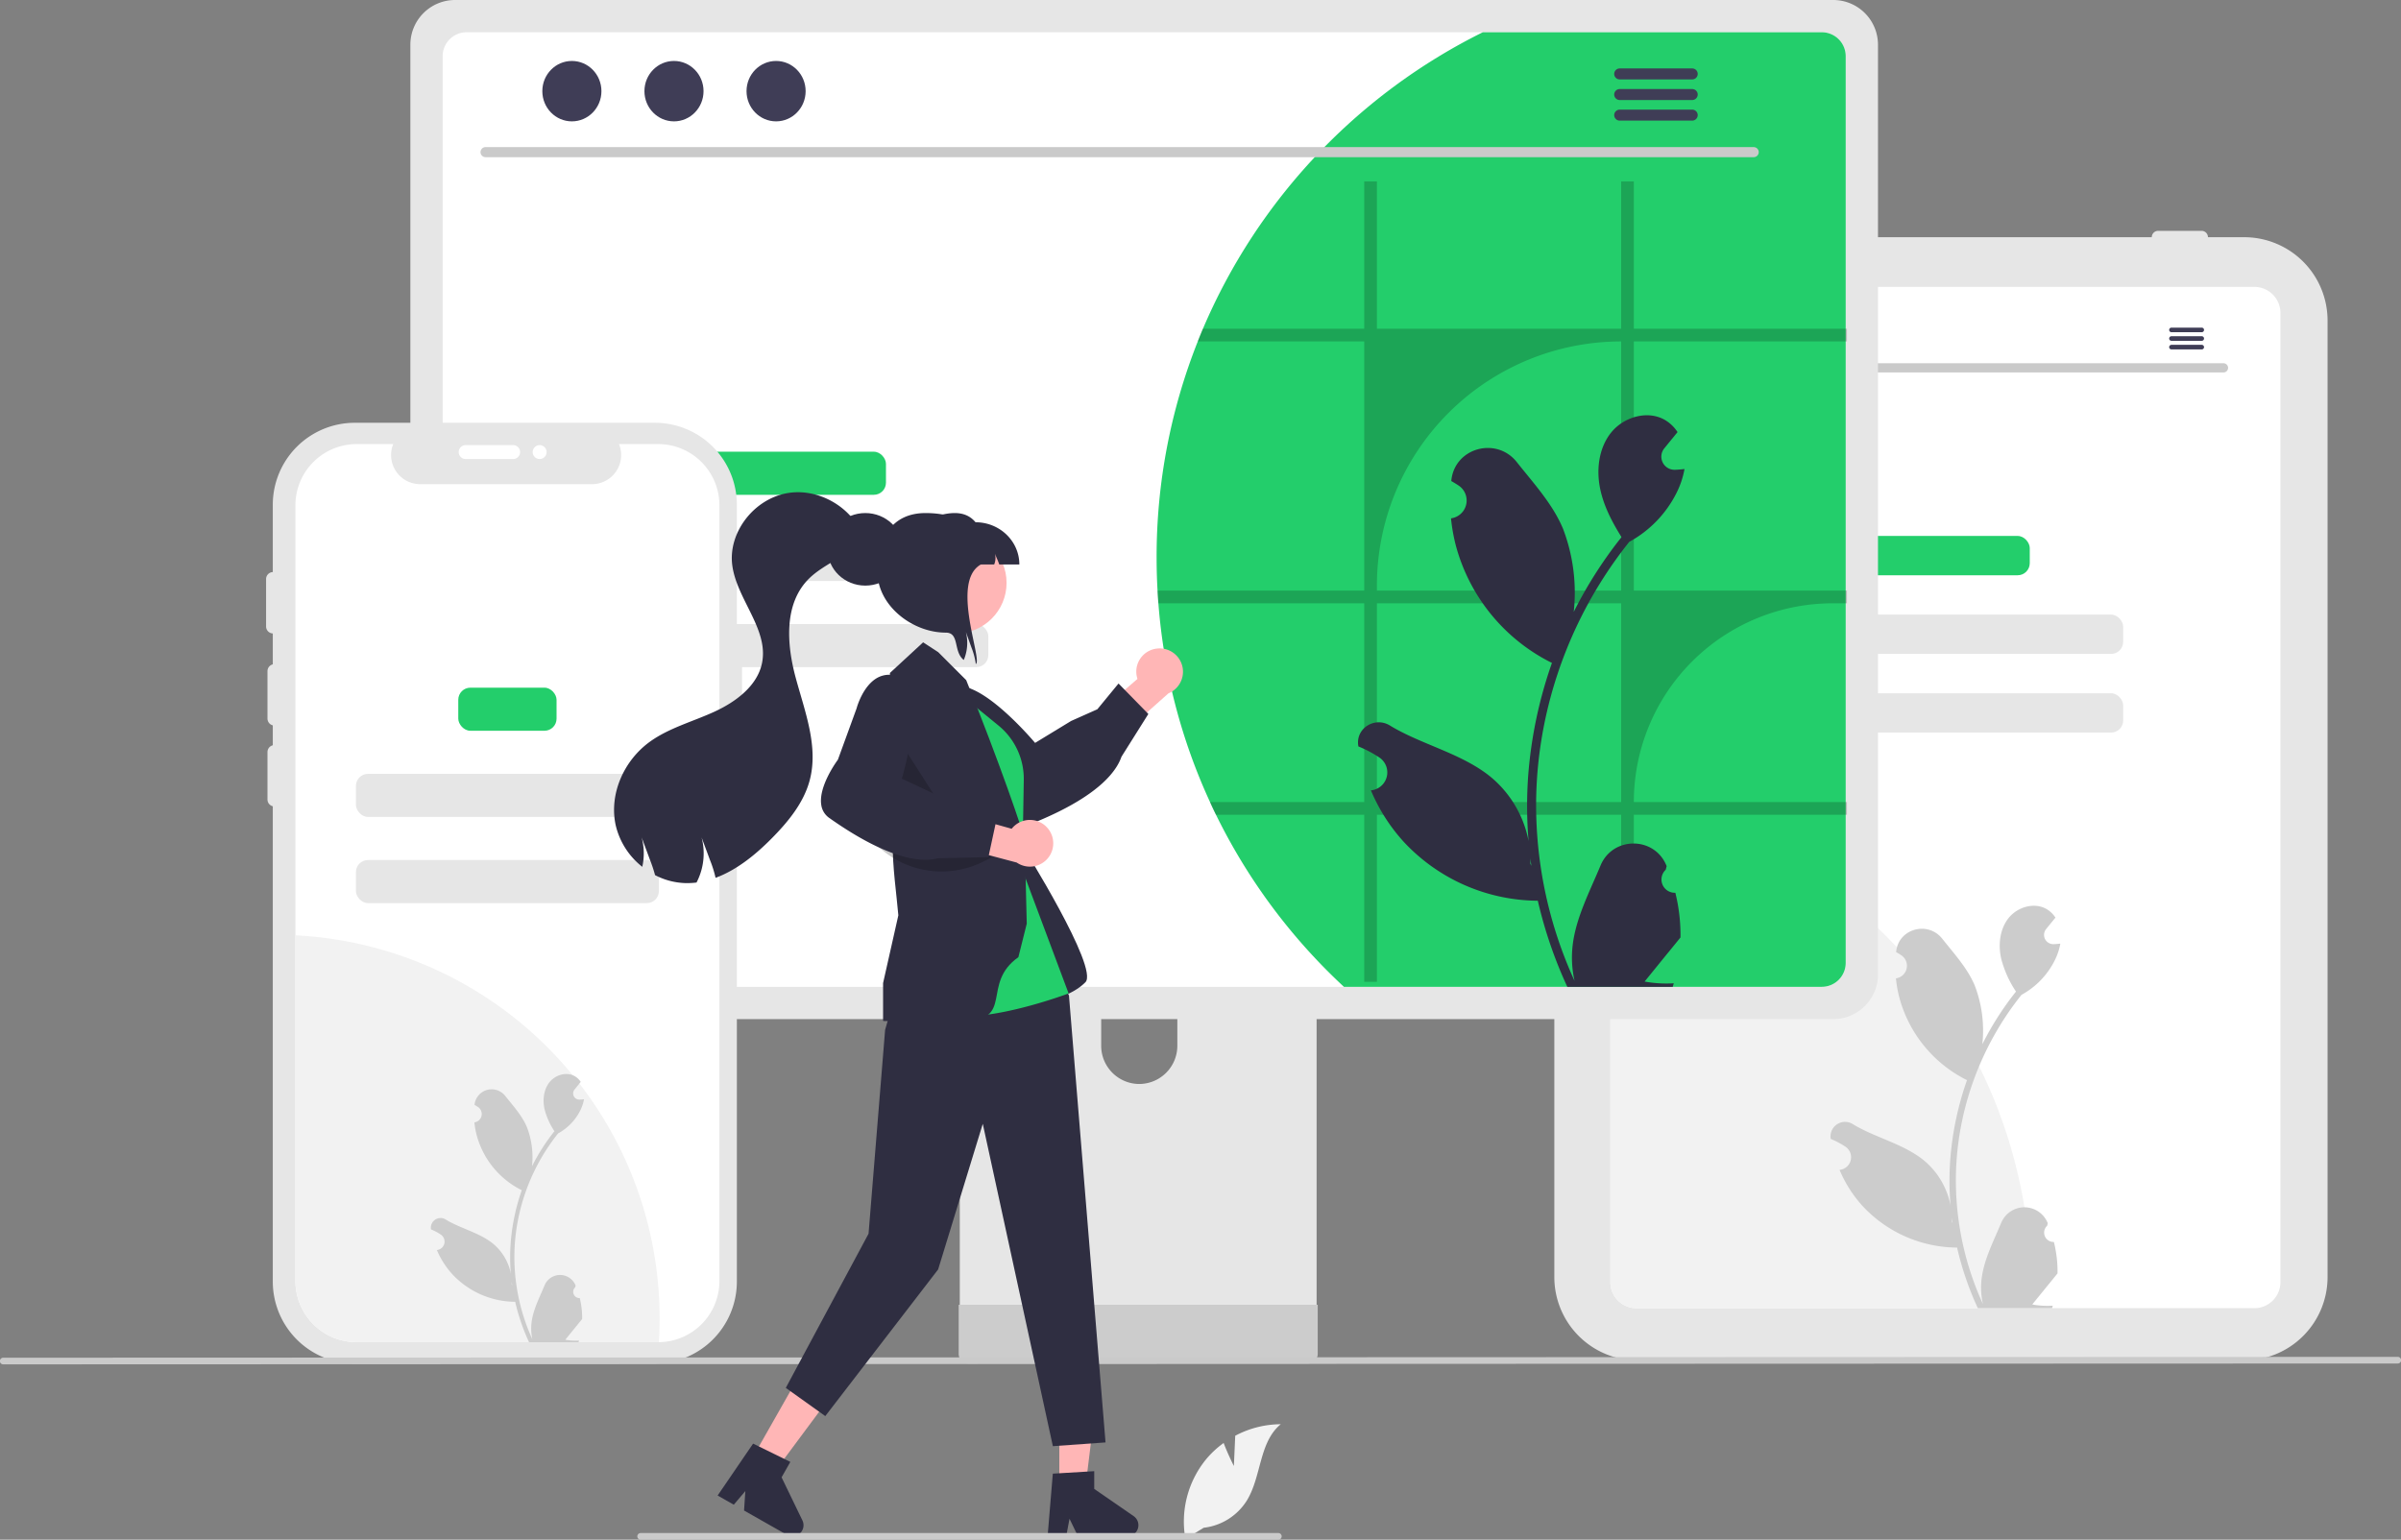 <svg xmlns="http://www.w3.org/2000/svg" width="860.131" height="551.742" viewBox="0 0 860.131 551.742">
  <rect x="0" y="0" width="860.131" height="551.742" fill="#808080" stroke="none"/>
  <g id="Group_3" data-name="Group 3" transform="translate(-1112 -43)">
    <g id="Group_2" data-name="Group 2" transform="translate(1111.995 43)">
      <path id="Path_39" data-name="Path 39" d="M973.935,661.629H756.586A29.859,29.859,0,0,1,726.761,631.8V288.961a29.859,29.859,0,0,1,29.826-29.826H973.935a29.859,29.859,0,0,1,29.826,29.826V631.8a29.859,29.859,0,0,1-29.826,29.825Z" transform="translate(-169.934 -174.129)" fill="#e6e6e6"/>
      <path id="Path_40" data-name="Path 40" d="M977.539,276.933H756.176a9.348,9.348,0,0,0-9.337,9.337V633.583a9.351,9.351,0,0,0,9.337,9.337H977.539a9.348,9.348,0,0,0,9.337-9.337V286.269a9.348,9.348,0,0,0-9.337-9.336Z" transform="translate(-169.934 -174.129)" fill="#fff"/>
      <path id="Path_41" data-name="Path 41" d="M761.9,259.135a2.284,2.284,0,0,1,2.282-2.282H779.7a2.282,2.282,0,0,1,0,4.563H764.181A2.284,2.284,0,0,1,761.9,259.135Z" transform="translate(-169.934 -174.129)" fill="#e6e6e6"/>
      <path id="Path_42" data-name="Path 42" d="M787.454,259.135a2.284,2.284,0,0,1,2.282-2.282h15.516a2.282,2.282,0,0,1,0,4.563H789.736a2.284,2.284,0,0,1-2.282-2.282Z" transform="translate(-169.934 -174.129)" fill="#e6e6e6"/>
      <path id="Path_43" data-name="Path 43" d="M940.785,259.135a2.284,2.284,0,0,1,2.282-2.282h15.516a2.282,2.282,0,1,1,0,4.563H943.067A2.284,2.284,0,0,1,940.785,259.135Z" transform="translate(-169.934 -174.129)" fill="#e6e6e6"/>
      <path id="Path_44" data-name="Path 44" d="M897.533,635.764c0,2.4-.046,4.792-.155,7.155h-141.2a9.351,9.351,0,0,1-9.337-9.337V458.767a179.289,179.289,0,0,1,150.694,177Z" transform="translate(-169.934 -174.129)" fill="#f2f2f2"/>
      <rect id="Rectangle_4" data-name="Rectangle 4" width="61.339" height="14.092" rx="4.339" transform="translate(665.804 192.056)" fill="#23ce6b"/>
      <rect id="Rectangle_5" data-name="Rectangle 5" width="128.277" height="14.092" rx="4.339" transform="translate(632.335 220.241)" fill="#e6e6e6"/>
      <rect id="Rectangle_6" data-name="Rectangle 6" width="128.277" height="14.092" rx="4.339" transform="translate(632.335 248.426)" fill="#e6e6e6"/>
      <path id="Path_45" data-name="Path 45" d="M905.728,619.183a3.348,3.348,0,0,1-2.426-5.8l.229-.912-.091-.219a8.991,8.991,0,0,0-16.584.062c-2.712,6.533-6.166,13.077-7.016,19.984a26.6,26.6,0,0,0,.467,9.147,106.635,106.635,0,0,1-9.7-44.289,102.935,102.935,0,0,1,.638-11.482q.529-4.688,1.467-9.309A107.87,107.87,0,0,1,894.1,530.644a28.708,28.708,0,0,0,11.939-12.387,21.9,21.9,0,0,0,1.992-5.984c-.581.076-1.172.124-1.753.162l-.553.029-.068,0a3.317,3.317,0,0,1-2.724-5.4l.753-.926c.381-.476.772-.943,1.153-1.42a1.662,1.662,0,0,0,.124-.143c.438-.543.877-1.077,1.315-1.62a9.592,9.592,0,0,0-3.144-3.039c-4.393-2.573-10.453-.791-13.626,3.182s-3.783,9.548-2.678,14.512a38.438,38.438,0,0,0,5.317,11.854c-.238.3-.486.6-.724.905a108.569,108.569,0,0,0-11.332,17.952,45.131,45.131,0,0,0-2.694-20.963c-2.579-6.222-7.413-11.462-11.67-16.84-5.113-6.461-15.6-3.641-16.5,4.549q-.013.119-.026.238.948.535,1.857,1.136a4.541,4.541,0,0,1-1.831,8.264l-.093.014a45.2,45.2,0,0,0,1.191,6.756,46.523,46.523,0,0,0,23.164,29.157c.372.191.734.381,1.105.562a110.817,110.817,0,0,0-5.965,28.071,105.1,105.1,0,0,0,.076,16.97l-.029-.2A27.773,27.773,0,0,0,859.2,590c-7.3-5.994-17.6-8.2-25.475-13.018a5.212,5.212,0,0,0-7.983,5.071q.016.105.032.21a30.5,30.5,0,0,1,3.421,1.648q.948.535,1.857,1.136a4.541,4.541,0,0,1-1.831,8.264l-.093.014-.19.029a45.224,45.224,0,0,0,8.318,13.026,46.564,46.564,0,0,0,33.769,14.817h.01a110.788,110.788,0,0,0,7.442,21.725h26.585c.1-.3.181-.6.267-.9a30.2,30.2,0,0,1-7.356-.438c1.972-2.42,3.945-4.86,5.917-7.28a1.661,1.661,0,0,0,.124-.143c1-1.239,2.011-2.468,3.011-3.707v0a44.241,44.241,0,0,0-1.3-11.271ZM875.285,559.3l.014-.019-.014.038ZM869.4,612.38l-.229-.514c.01-.372.01-.743,0-1.124,0-.1-.019-.21-.019-.315.086.657.162,1.315.257,1.972Z" transform="translate(-169.934 -174.129)" fill="#ccc"/>
      <path id="Path_46" data-name="Path 46" d="M966.474,307.6H767.241a1.649,1.649,0,1,1,0-3.3H966.474a1.649,1.649,0,1,1,0,3.3Z" transform="translate(-169.934 -174.129)" fill="#cacaca"/>
      <ellipse id="Ellipse_6" data-name="Ellipse 6" cx="4.846" cy="4.954" rx="4.846" ry="4.954" transform="translate(603.091 115.492)" fill="#3f3d56"/>
      <ellipse id="Ellipse_7" data-name="Ellipse 7" cx="4.846" cy="4.954" rx="4.846" ry="4.954" transform="translate(619.832 115.492)" fill="#3f3d56"/>
      <ellipse id="Ellipse_8" data-name="Ellipse 8" cx="4.846" cy="4.954" rx="4.846" ry="4.954" transform="translate(636.574 115.492)" fill="#3f3d56"/>
      <path id="Path_47" data-name="Path 47" d="M958.687,291.535H947.842a.821.821,0,1,0,0,1.643h10.845a.821.821,0,1,0,0-1.642Z" transform="translate(-169.934 -174.129)" fill="#3f3d56"/>
      <path id="Path_48" data-name="Path 48" d="M958.687,294.618H947.842a.821.821,0,1,0,0,1.642h10.845a.821.821,0,1,0,0-1.642Z" transform="translate(-169.934 -174.129)" fill="#3f3d56"/>
      <path id="Path_49" data-name="Path 49" d="M958.687,297.7H947.842a.821.821,0,1,0,0,1.642h10.845a.821.821,0,1,0,0-1.643Z" transform="translate(-169.934 -174.129)" fill="#3f3d56"/>
      <path id="Path_50" data-name="Path 50" d="M635.433,458.9H519.923a6.163,6.163,0,0,0-6.154,6.17V647.539H641.6V465.067a6.166,6.166,0,0,0-6.169-6.17ZM578.066,562.576a13.7,13.7,0,0,1-13.64-13.64V527.889a13.64,13.64,0,0,1,27.28,0v21.047a13.7,13.7,0,0,1-13.64,13.64Z" transform="translate(-169.934 -174.129)" fill="#e6e6e6"/>
      <path id="Path_51" data-name="Path 51" d="M513.372,641.7v17.6a3.449,3.449,0,0,0,3.442,3.442H638.557A3.459,3.459,0,0,0,642,659.307V641.7Z" transform="translate(-169.934 -174.129)" fill="#ccc"/>
      <path id="Path_52" data-name="Path 52" d="M826.707,174.129H332.947a16.028,16.028,0,0,0-16,16V523.323a16.018,16.018,0,0,0,16,16h493.76a16.018,16.018,0,0,0,16-16V190.132a16.029,16.029,0,0,0-16-16Z" transform="translate(-169.934 -174.129)" fill="#e6e6e6"/>
      <path id="Path_53" data-name="Path 53" d="M822.585,185.688H337.072a8.577,8.577,0,0,0-8.558,8.576V519.2a8.573,8.573,0,0,0,8.558,8.558H822.585a8.573,8.573,0,0,0,8.558-8.558V194.264a8.577,8.577,0,0,0-8.558-8.576Z" transform="translate(-169.934 -174.129)" fill="#fff"/>
      <path id="Path_54" data-name="Path 54" d="M831.144,194.264V519.2a8.573,8.573,0,0,1-8.558,8.558h-171.2a210.092,210.092,0,0,1-45.834-61.67q-1.121-2.242-2.135-4.537a208.227,208.227,0,0,1-18.5-71.225c-.125-1.512-.231-3.025-.3-4.555-.231-3.914-.338-7.882-.338-11.868a209.128,209.128,0,0,1,14.75-77.417c.587-1.53,1.21-3.043,1.85-4.555A210.665,210.665,0,0,1,701.131,185.688H822.585a8.577,8.577,0,0,1,8.559,8.576Z" transform="translate(-169.934 -174.129)" fill="#23ce6b"/>
      <path id="Path_55" data-name="Path 55" d="M798.18,230.457H343.887a1.807,1.807,0,1,1,0-3.614H798.18a1.807,1.807,0,1,1,0,3.614Z" transform="translate(-169.934 -174.129)" fill="#cacaca"/>
      <ellipse id="Ellipse_9" data-name="Ellipse 9" cx="10.587" cy="10.823" rx="10.587" ry="10.823" transform="translate(194.288 21.843)" fill="#3f3d56"/>
      <ellipse id="Ellipse_10" data-name="Ellipse 10" cx="10.587" cy="10.823" rx="10.587" ry="10.823" transform="translate(230.865 21.843)" fill="#3f3d56"/>
      <ellipse id="Ellipse_11" data-name="Ellipse 11" cx="10.587" cy="10.823" rx="10.587" ry="10.823" transform="translate(267.44 21.843)" fill="#3f3d56"/>
      <path id="Path_56" data-name="Path 56" d="M776.158,198.655H750.177a1.967,1.967,0,1,0,0,3.935h25.981a1.967,1.967,0,1,0,0-3.935Z" transform="translate(-169.934 -174.129)" fill="#3f3d56"/>
      <path id="Path_57" data-name="Path 57" d="M776.158,206.039H750.177a1.967,1.967,0,1,0,0,3.935h25.981a1.967,1.967,0,1,0,0-3.935Z" transform="translate(-169.934 -174.129)" fill="#3f3d56"/>
      <path id="Path_58" data-name="Path 58" d="M776.158,213.414H750.177a1.967,1.967,0,1,0,0,3.935h25.981a1.967,1.967,0,1,0,0-3.935Z" transform="translate(-169.934 -174.129)" fill="#3f3d56"/>
      <rect id="Rectangle_7" data-name="Rectangle 7" width="72.207" height="15.441" rx="4.339" transform="translate(245.183 161.871)" fill="#23ce6b"/>
      <rect id="Rectangle_8" data-name="Rectangle 8" width="145.55" height="15.441" rx="4.339" transform="translate(208.512 192.752)" fill="#e6e6e6"/>
      <rect id="Rectangle_9" data-name="Rectangle 9" width="145.55" height="15.441" rx="4.339" transform="translate(208.512 223.633)" fill="#e6e6e6"/>
      <path id="Path_59" data-name="Path 59" d="M390.326,509.127a53.05,53.05,0,0,1-3.345,18.629H337.072a8.573,8.573,0,0,1-8.558-8.558V456.424a52.716,52.716,0,0,1,8.434-.676,53.376,53.376,0,0,1,53.379,53.382Z" transform="translate(-169.934 -174.129)" fill="#6c63ff"/>
      <path id="Path_60" data-name="Path 60" d="M831.589,296.484v-4.555H755.24V239.138H750.7v52.791H663.2V239.138H658.66v52.791H600.869c-.641,1.512-1.263,3.025-1.851,4.555H658.66v89.285H584.606c.071,1.53.178,3.043.3,4.555H658.66v71.225H603.413q1.014,2.3,2.135,4.537H658.66v59.872H663.2V466.086H750.7v59.872h4.537V466.086h76.349v-4.537H755.24a71.225,71.225,0,0,1,71.225-71.225h5.124v-4.555H755.24V296.484ZM750.7,461.548H663.2V390.324H750.7Zm0-75.78H663.2v-1.779A87.505,87.505,0,0,1,750.7,296.484h0Z" transform="translate(-169.934 -174.129)" opacity="0.2"/>
      <path id="Path_61" data-name="Path 61" d="M770.116,494.045a4.755,4.755,0,0,1-3.446-8.241l.326-1.3-.129-.311c-4.377-10.438-19.213-10.366-23.553.088-3.852,9.278-8.757,18.572-9.964,28.382a37.777,37.777,0,0,0,.663,12.991,151.444,151.444,0,0,1-13.776-62.9,146.178,146.178,0,0,1,.907-16.307q.751-6.658,2.084-13.222a153.2,153.2,0,0,1,30.381-64.93,40.77,40.77,0,0,0,16.956-17.592,31.1,31.1,0,0,0,2.828-8.5c-.825.108-1.664.176-2.49.23l-.785.041-.1,0a4.711,4.711,0,0,1-3.869-7.675l1.07-1.315c.541-.677,1.1-1.34,1.637-2.016a2.342,2.342,0,0,0,.176-.2c.623-.771,1.245-1.529,1.868-2.3a13.623,13.623,0,0,0-4.466-4.317c-6.239-3.654-14.845-1.123-19.352,4.52s-5.372,13.56-3.8,20.61c1.34,6.036,4.263,11.57,7.551,16.835-.338.433-.69.853-1.029,1.286a154.19,154.19,0,0,0-16.093,25.5,64.1,64.1,0,0,0-3.827-29.772c-3.663-8.836-10.528-16.278-16.574-23.917-7.262-9.175-22.153-5.171-23.433,6.46q-.019.169-.036.338,1.347.76,2.637,1.613a6.449,6.449,0,0,1-2.6,11.737l-.132.02a64.179,64.179,0,0,0,1.692,9.595,66.073,66.073,0,0,0,32.9,41.41c.528.271,1.042.541,1.57.8a157.38,157.38,0,0,0-8.471,39.867,149.27,149.27,0,0,0,.108,24.1l-.041-.284A39.443,39.443,0,0,0,704.037,452.6c-10.362-8.512-25-11.647-36.181-18.489-5.381-3.294-12.277.963-11.338,7.2q.022.149.046.3a43.332,43.332,0,0,1,4.858,2.341q1.347.76,2.637,1.613a6.45,6.45,0,0,1-2.6,11.737l-.132.02-.271.041a64.228,64.228,0,0,0,11.814,18.5,66.131,66.131,0,0,0,47.96,21.043h.014a157.331,157.331,0,0,0,10.569,30.855H769.17c.135-.419.257-.853.379-1.272a42.9,42.9,0,0,1-10.447-.622c2.8-3.437,5.6-6.9,8.4-10.339a2.347,2.347,0,0,0,.176-.2c1.421-1.759,2.855-3.5,4.276-5.264v0a62.834,62.834,0,0,0-1.841-16.007ZM726.88,408.993l.02-.027-.02.054Zm-8.363,75.391-.325-.731c.014-.528.014-1.056,0-1.6,0-.149-.027-.3-.027-.447.122.934.23,1.868.365,2.8Z" transform="translate(-169.934 -174.129)" fill="#2f2e41"/>
      <path id="Path_62" data-name="Path 62" d="M433.911,405.741h0V355a29.369,29.369,0,0,0-29.369-29.369H297.035A29.369,29.369,0,0,0,267.666,355V633.38a29.369,29.369,0,0,0,29.369,29.369H404.542a29.369,29.369,0,0,0,29.369-29.369V441.861h0a1.852,1.852,0,0,0,1.852-1.852V407.594a1.852,1.852,0,0,0-1.852-1.853Z" transform="translate(-169.934 -174.129)" fill="#e6e6e6"/>
      <path id="Path_63" data-name="Path 63" d="M427.661,355.2v277.98a21.919,21.919,0,0,1-21.693,21.92,1.9,1.9,0,0,1-.237.01H297.7a21.932,21.932,0,0,1-21.93-21.928V355.2a21.932,21.932,0,0,1,21.928-21.93h13.112a10.427,10.427,0,0,0,9.65,14.36h61.59a10.435,10.435,0,0,0,9.64-14.36h14.04a21.932,21.932,0,0,1,21.93,21.928Z" transform="translate(-169.934 -174.129)" fill="#fff"/>
      <path id="Path_64" data-name="Path 64" d="M406.241,646.529q0,4.32-.27,8.57a1.91,1.91,0,0,1-.24.01H297.7a21.932,21.932,0,0,1-21.93-21.928V509.3a137.388,137.388,0,0,1,130.47,137.23Z" transform="translate(-169.934 -174.129)" fill="#f2f2f2"/>
      <path id="Path_65" data-name="Path 65" d="M268.261,434.129a2.5,2.5,0,0,1-2.5-2.5v-17a2.5,2.5,0,0,1,5,0v17A2.5,2.5,0,0,1,268.261,434.129Z" transform="translate(-169.934 -174.129)" fill="#e6e6e6"/>
      <rect id="Rectangle_10" data-name="Rectangle 10" width="35.207" height="15.441" rx="4.339" transform="translate(164.178 246.426)" fill="#23ce6b"/>
      <rect id="Rectangle_11" data-name="Rectangle 11" width="108.55" height="15.441" rx="4.339" transform="translate(127.507 277.307)" fill="#e6e6e6"/>
      <rect id="Rectangle_12" data-name="Rectangle 12" width="108.55" height="15.441" rx="4.339" transform="translate(127.507 308.188)" fill="#e6e6e6"/>
      <path id="Path_66" data-name="Path 66" d="M377.621,639.29A2.231,2.231,0,0,1,376,635.423l.153-.608-.061-.146a5.992,5.992,0,0,0-11.053.041c-1.808,4.354-4.109,8.715-4.676,13.319a17.726,17.726,0,0,0,.311,6.1,71.068,71.068,0,0,1-6.465-29.517,68.6,68.6,0,0,1,.425-7.652q.353-3.125.978-6.2a71.891,71.891,0,0,1,14.257-30.469,19.133,19.133,0,0,0,7.957-8.255,14.594,14.594,0,0,0,1.327-3.988c-.387.051-.781.083-1.168.108l-.368.019-.046,0a2.211,2.211,0,0,1-1.816-3.6l.5-.617c.254-.318.514-.629.768-.946a1.1,1.1,0,0,0,.083-.1c.292-.362.584-.718.876-1.08a6.392,6.392,0,0,0-2.1-2.026c-2.928-1.715-6.966-.527-9.081,2.121s-2.521,6.363-1.784,9.672a25.616,25.616,0,0,0,3.544,7.9c-.159.2-.324.4-.483.6a72.345,72.345,0,0,0-7.552,11.964,30.078,30.078,0,0,0-1.8-13.971c-1.719-4.146-4.941-7.639-7.778-11.223a6.174,6.174,0,0,0-11,3.032q-.009.079-.017.159.632.357,1.238.757a3.027,3.027,0,0,1-1.22,5.508l-.062.01a30.116,30.116,0,0,0,.794,4.5,31.006,31.006,0,0,0,15.438,19.432c.248.127.489.254.737.375A73.854,73.854,0,0,0,352.9,619.35a70.057,70.057,0,0,0,.051,11.31l-.019-.133a18.509,18.509,0,0,0-6.319-10.688c-4.863-3.995-11.733-5.465-16.978-8.676a3.474,3.474,0,0,0-5.32,3.379l.021.14a20.324,20.324,0,0,1,2.28,1.1q.632.357,1.237.757a3.027,3.027,0,0,1-1.22,5.508l-.062.009-.127.019a30.14,30.14,0,0,0,5.544,8.681,31.033,31.033,0,0,0,22.506,9.875h.006a73.83,73.83,0,0,0,4.96,14.479h17.718c.064-.2.121-.4.178-.6a20.13,20.13,0,0,1-4.9-.292c1.315-1.613,2.629-3.239,3.944-4.852a1.113,1.113,0,0,0,.083-.1c.667-.826,1.34-1.645,2.007-2.47h0a29.487,29.487,0,0,0-.864-7.512Zm-20.289-39.912.009-.013-.009.025Zm-3.925,35.378-.152-.343c.006-.248.006-.5,0-.749,0-.07-.013-.14-.013-.21.057.438.108.876.171,1.315Z" transform="translate(-169.934 -174.129)" fill="#ccc"/>
      <path id="Path_67" data-name="Path 67" d="M267.761,401.129a2.5,2.5,0,0,1-2.5-2.5v-17a2.5,2.5,0,0,1,5,0v17a2.5,2.5,0,0,1-2.5,2.5Z" transform="translate(-169.934 -174.129)" fill="#e6e6e6"/>
      <path id="Path_68" data-name="Path 68" d="M334.261,336.129a2.5,2.5,0,0,1,2.5-2.5h17a2.5,2.5,0,0,1,0,5h-17A2.5,2.5,0,0,1,334.261,336.129Z" transform="translate(-169.934 -174.129)" fill="#fff"/>
      <path id="Path_69" data-name="Path 69" d="M268.261,463.129a2.5,2.5,0,0,1-2.5-2.5v-17a2.5,2.5,0,0,1,5,0v17a2.5,2.5,0,0,1-2.5,2.5Z" transform="translate(-169.934 -174.129)" fill="#e6e6e6"/>
      <circle id="Ellipse_12" data-name="Ellipse 12" cx="2.5" cy="2.5" r="2.5" transform="translate(190.826 159.5)" fill="#fff"/>
      <path id="Path_70" data-name="Path 70" d="M1028.88,662.742l-857.75.307a1.191,1.191,0,1,1,0-2.381l857.75-.307a1.191,1.191,0,1,1,0,2.381Z" transform="translate(-169.934 -174.129)" fill="#cacaca"/>
      <path id="Path_72" data-name="Path 72" d="M379.495,532.711h9.386l4.466-36.2H379.493Z" fill="#ffb6b6"/>
      <path id="Path_73" data-name="Path 73" d="M547.1,702.21l14.838-.886v6.357l14.107,9.742a3.971,3.971,0,0,1-2.256,7.239H556.125l-3.045-6.288-1.189,6.288h-6.66Z" transform="translate(-169.934 -174.129)" fill="#2f2e41"/>
      <path id="Path_74" data-name="Path 74" d="M269.531,522.494l8.164,4.632,21.75-29.285L287.4,491.005Z" fill="#ffb6b6"/>
      <path id="Path_75" data-name="Path 75" d="M439.726,691.448,453.068,698l-3.137,5.529,7.461,15.435a3.971,3.971,0,0,1-5.535,5.182l-15.364-8.717.455-6.972-4.137,4.882-5.793-3.287Z" transform="translate(-169.934 -174.129)" fill="#2f2e41"/>
      <path id="Path_76" data-name="Path 76" d="M584.124,406.578a8.313,8.313,0,0,0-6.7,10.844l-14.363,12.432,5.426,10.571,20.037-17.841a8.358,8.358,0,0,0-4.4-16.005Z" transform="translate(-169.934 -174.129)" fill="#ffb6b6"/>
      <path id="Path_77" data-name="Path 77" d="M569.66,449.329c-4.791,7.256-15.529,14.264-31.465,20.477a6.839,6.839,0,0,1-5.5-.18c-6.014-2.737-9.868-12.912-10.23-13.9l-11.648-15.713c-.207-.229-5.654-6.411-5.031-12.488a8.877,8.877,0,0,1,3.823-6.362c8.817-6.536,28.579,16.165,31.143,19.183l12.9-7.858,9.4-4.193,7.586-9.231,10.682,10.92-9.607,15.283a18.416,18.416,0,0,1-2.049,4.059Z" transform="translate(-169.934 -174.129)" fill="#2f2e41"/>
      <path id="Path_78" data-name="Path 78" d="M536.162,477.169s27.6,43.961,22.6,48.961-12.781,6.313-12.781,6.313L528.76,510.13Z" transform="translate(-169.934 -174.129)" fill="#2f2e41"/>
      <path id="Path_79" data-name="Path 79" d="M511.761,417.129l13.007,8.8A33.552,33.552,0,0,1,537.84,464.2l-3.662,11.13Z" transform="translate(-169.934 -174.129)" fill="#2f2e41"/>
      <path id="Path_80" data-name="Path 80" d="M318.826,363l-1.739,6.057L311.153,442.1l-29.646,55.25,14.149,10.106L336.083,454.9l15.99-52.183,25.111,115.519,18.866-1.348-13.1-160.165-24.863-45.083Z" fill="#2f2e41"/>
      <path id="Path_81" data-name="Path 81" d="M509.548,419.342l18.1,14.795a24.655,24.655,0,0,1,8.184,12.6h0a24.653,24.653,0,0,1,.865,6.9l-.539,32.127,16.6,44.361s-45,17-51,2S509.548,419.342,509.548,419.342Z" transform="translate(-169.934 -174.129)" fill="#23ce6b"/>
      <path id="Path_82" data-name="Path 82" d="M514.963,539.916c-22.48,0-27.959.169-28.314.1l-.356-.072V526.42l5.467-24.291c-.639-7.541-2.136-17.485-2-26,.49-30.775-1.023-60.837-1.023-60.837l11.9-10.983,5.405,3.518,10.026,10.026c11.654,28.681,20.9,55.684,20.961,57.418l.733,29.858-3,12C521.189,526.71,533.589,539.916,514.963,539.916Z" transform="translate(-169.934 -174.129)" fill="#2f2e41"/>
      <path id="Path_83" data-name="Path 83" d="M323.846,267.973l-2.733,17.058,18.5,7.631Z" opacity="0.2"/>
      <circle id="Ellipse_13" data-name="Ellipse 13" cx="18.114" cy="18.114" r="18.114" transform="translate(324.37 190.753)" fill="#ffb6b6"/>
      <path id="Path_84" data-name="Path 84" d="M482.067,474.9h0a33.272,33.272,0,0,0,39.939,8.073l3.942-1.951Z" transform="translate(-169.934 -174.129)" opacity="0.2"/>
      <path id="Path_85" data-name="Path 85" d="M545.1,470.733a8.313,8.313,0,0,0-12.741.385l-18.289-5.134-5.831,10.353,25.929,6.888A8.358,8.358,0,0,0,545.1,470.733Z" transform="translate(-169.934 -174.129)" fill="#ffb6b6"/>
      <path id="Path_86" data-name="Path 86" d="M501.454,482.222c-8.7,0-20.461-5.1-34.427-14.972a6.839,6.839,0,0,1-2.88-4.687c-1.03-6.527,5.336-15.35,5.96-16.2l6.693-18.378c.077-.3,2.234-8.25,7.648-11.08a8.877,8.877,0,0,1,7.415-.316c10.313,3.756,2.26,32.756,1.155,36.559l13.664,6.431,8.677,5.531,11.883,1.243-3.226,14.931-18.047.406A18.42,18.42,0,0,1,501.454,482.222Z" transform="translate(-169.934 -174.129)" fill="#2f2e41"/>
      <path id="Path_88" data-name="Path 88" d="M611.961,699.466l.482-10.832A34.984,34.984,0,0,1,628.76,684.5c-7.837,6.407-6.858,18.758-12.171,27.375a21.043,21.043,0,0,1-15.431,9.724l-6.558,4.015a35.261,35.261,0,0,1,7.432-28.573,34.058,34.058,0,0,1,6.26-5.816C609.863,695.37,611.961,699.466,611.961,699.466Z" transform="translate(-169.934 -174.129)" fill="#f2f2f2"/>
      <path id="Path_89" data-name="Path 89" d="M627.861,725.871H399.479a1.191,1.191,0,1,1,0-2.381H627.861a1.191,1.191,0,1,1,0,2.381Z" transform="translate(-169.934 -174.129)" fill="#cacaca"/>
    </g>
    <path id="Path_90" data-name="Path 90" d="M797.54,380c-.018-.244-.044-.5-.079-.741a25.638,25.638,0,0,0-1.478-5.234c-.656-1.841-1.321-3.69-1.986-5.531a15.8,15.8,0,0,1-.743,10.049c-3.84-2.983-1.417-9.8-6.437-9.8-12.07,0-24.49-9.761-24.49-21.808s5.178-21.041,17.248-21.041,21.874,5.513,22.11,17.551C786.817,346.935,800.347,378.783,797.54,380Z" transform="translate(664.008 -99.042)" fill="#2f2e41"/>
    <path id="Path_29" data-name="Path 29" d="M889.851,317.314l-1.792-2.214c-4.2,6.472-12.752,8.92-18.307,14.365-9.111,8.938-8.112,23.465-4.836,35.589s8.253,24.68,5,36.822c-2.166,8.1-7.8,14.923-13.807,20.963-5.667,5.706-12.388,11.161-19.894,13.924a41.2,41.2,0,0,0-2.007-6.382c-1-2.7-2-5.409-3.006-8.1A22.43,22.43,0,0,1,830.077,437c-.206.486-.439.972-.682,1.449a26.779,26.779,0,0,1-4.341.189,25.063,25.063,0,0,1-10.521-2.844,49.056,49.056,0,0,0-1.792-5.41c-1-2.7-2-5.41-3.006-8.1a22.079,22.079,0,0,1,.224,10.531,26.685,26.685,0,0,1-9.531-14.932c-2.409-11.08,2.875-23.132,12.276-29.91,6.871-4.95,15.375-7.192,23.124-10.756s15.347-9.28,17.018-17.39c2.493-12.133-9.055-22.835-10.652-35.1-1.531-11.827,7.916-23.987,20.118-25.886S887.452,305.622,889.851,317.314Z" transform="translate(532.132 -79.192)" fill="#2f2e41"/>
    <path id="Path_27" data-name="Path 27" d="M779.721,345.894c-.975-2.63-.55-1.26-1.536-3.88a6.315,6.315,0,0,1-.28,3.88H750.917v-15.12c7.907-3.02,15.637-5.59,20.306,0,8.664,0,15.688,6.769,15.689,15.119Z" transform="translate(690.256 -100.624)" fill="#2f2e41"/>
    <ellipse id="Ellipse_14" data-name="Ellipse 14" cx="13.5" cy="13" rx="13.5" ry="13" transform="translate(1408.484 226.852)" fill="#2f2e41"/>
  </g>
</svg>
